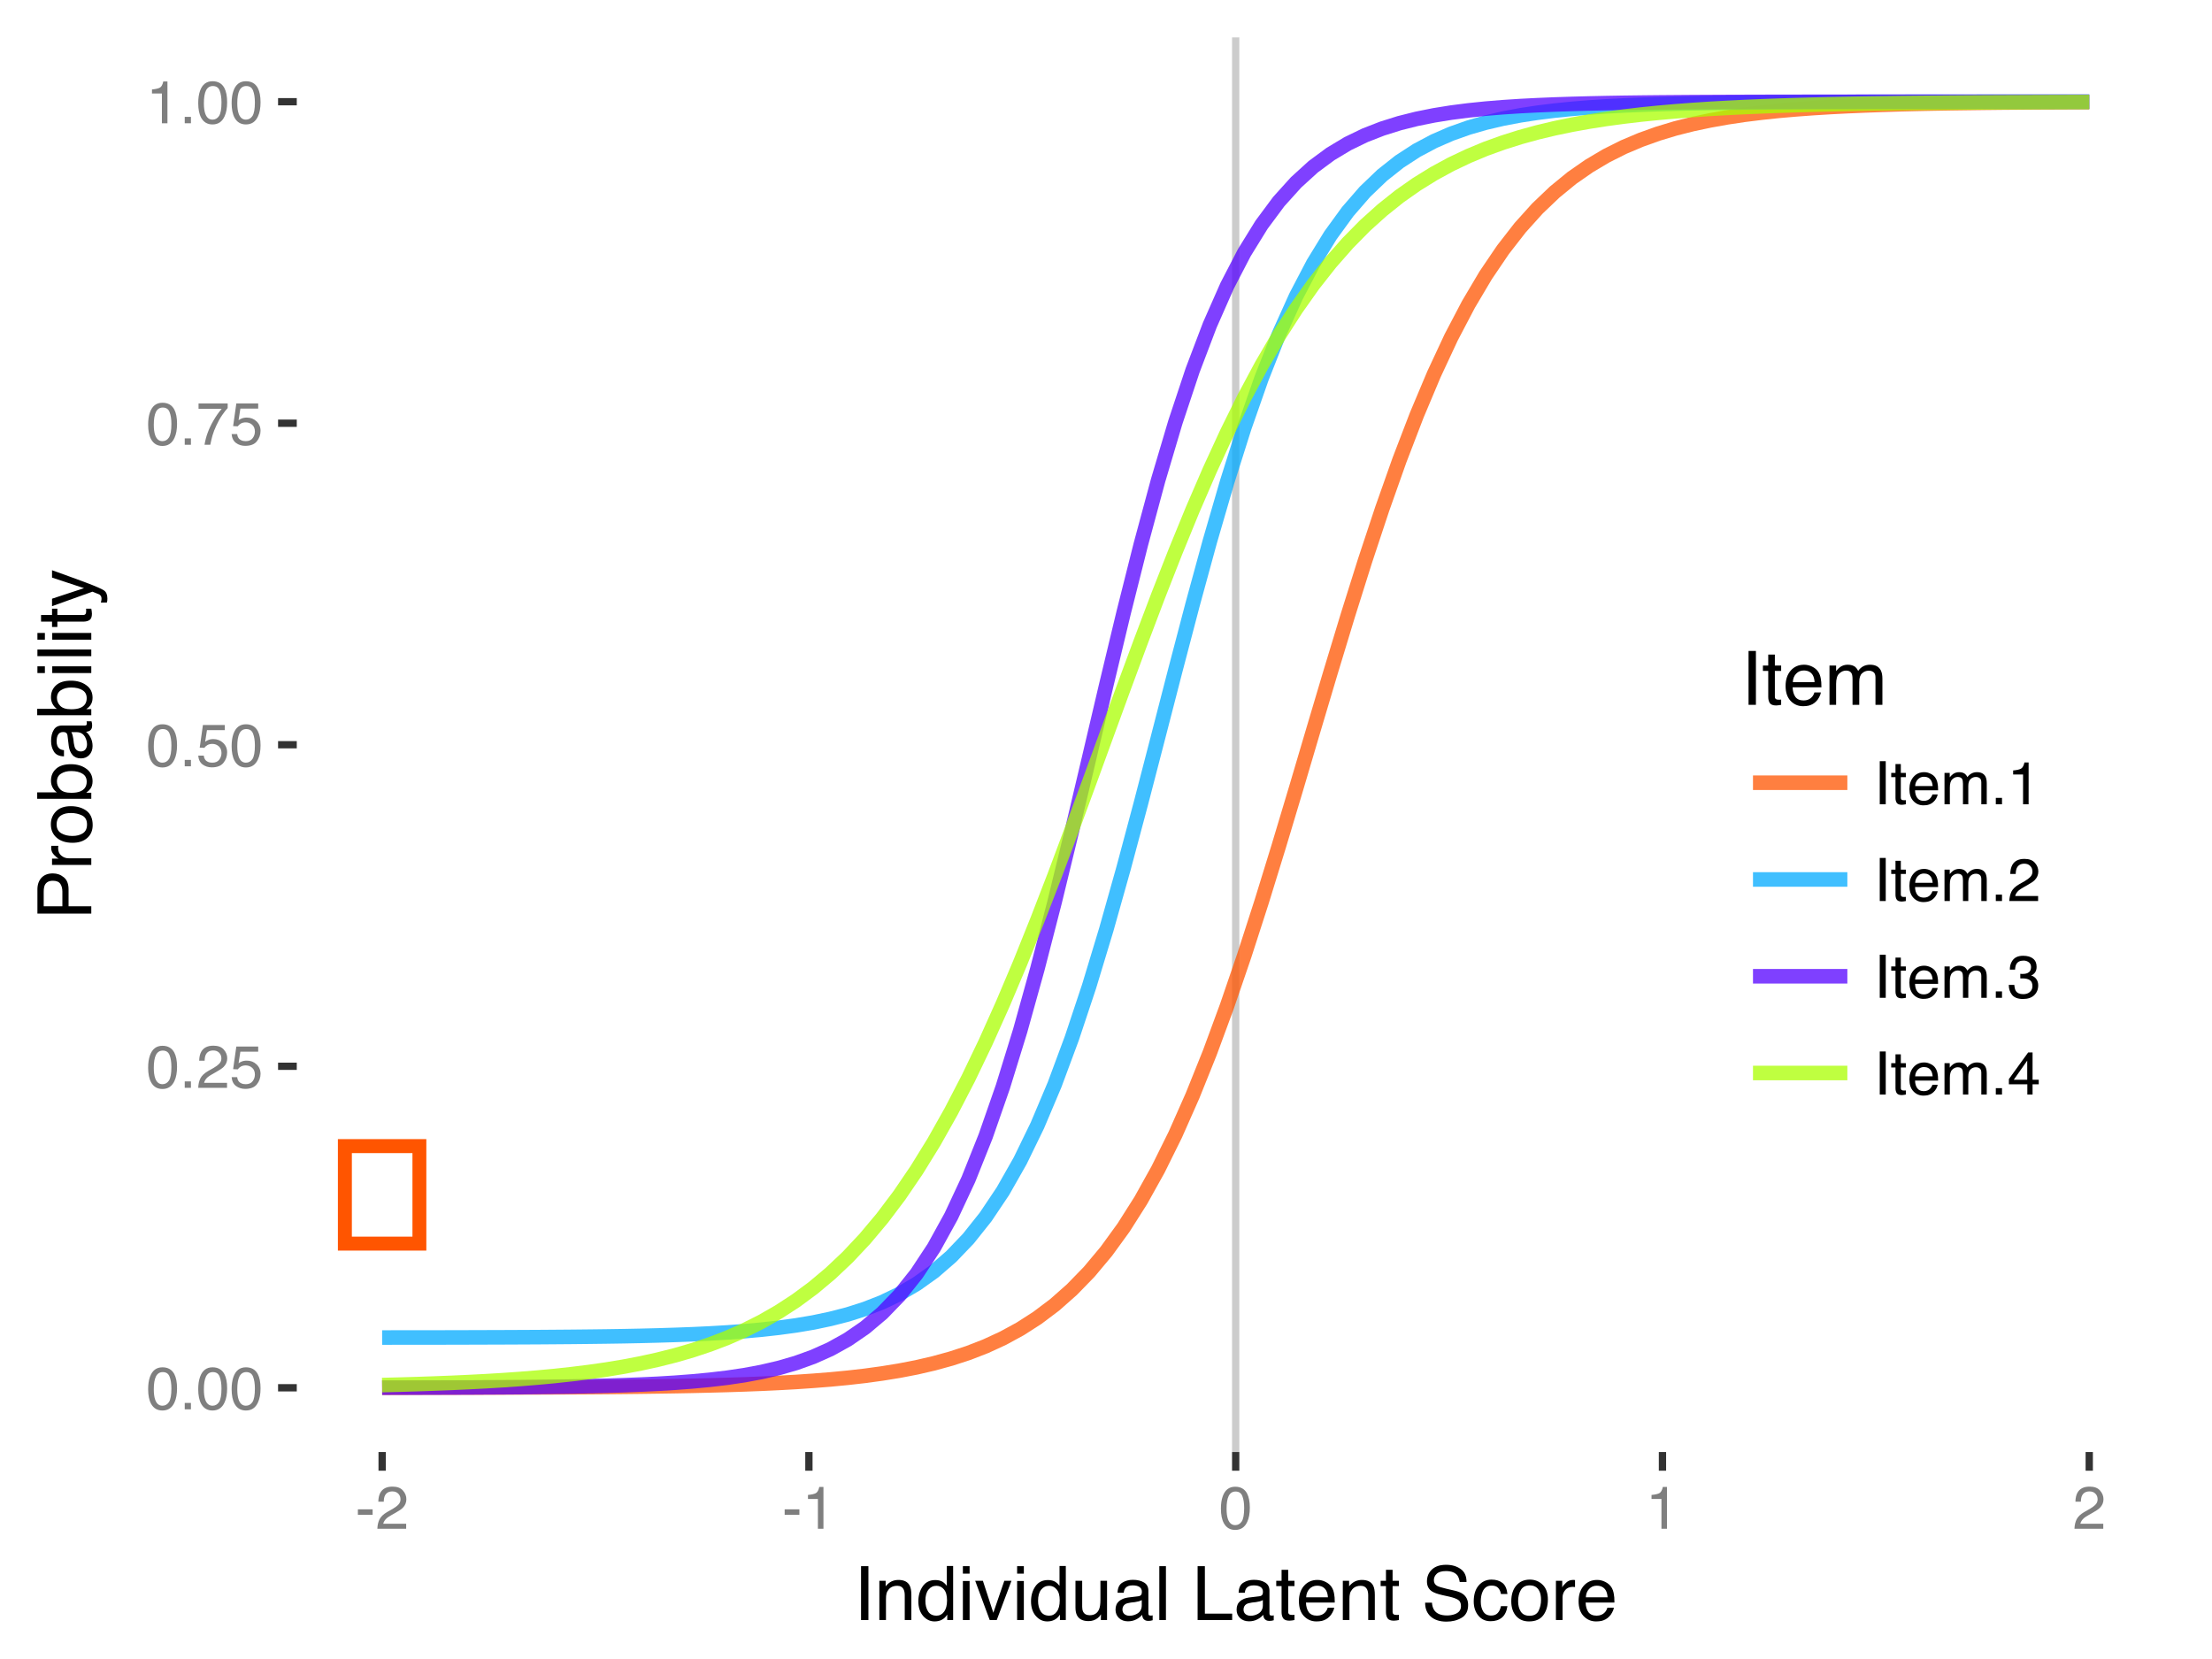 <?xml version="1.0" encoding="UTF-8"?>
<svg xmlns="http://www.w3.org/2000/svg" xmlns:xlink="http://www.w3.org/1999/xlink" width="324pt" height="243pt" viewBox="0 0 324 243" version="1.1">
<defs>
<g>
<symbol overflow="visible" id="glyph0-0">
<path style="stroke:none;" d="M 0.734 0 L 0.734 -16.328 L 13.688 -16.328 L 13.688 0 Z M 11.656 -2.047 L 11.656 -14.281 L 2.781 -14.281 L 2.781 -2.047 Z M 11.656 -2.047 "/>
</symbol>
<symbol overflow="visible" id="glyph1-0">
<path style="stroke:none;" d="M 0.281 0 L 0.281 -6.312 L 5.297 -6.312 L 5.297 0 Z M 4.5 -0.797 L 4.5 -5.516 L 1.078 -5.516 L 1.078 -0.797 Z M 4.5 -0.797 "/>
</symbol>
<symbol overflow="visible" id="glyph1-1">
<path style="stroke:none;" d="M 2.375 -6.156 C 3.176 -6.156 3.754 -5.828 4.109 -5.172 C 4.379 -4.66 4.516 -3.961 4.516 -3.078 C 4.516 -2.242 4.391 -1.555 4.141 -1.016 C 3.785 -0.223 3.195 0.172 2.375 0.172 C 1.633 0.172 1.082 -0.148 0.719 -0.797 C 0.426 -1.328 0.281 -2.047 0.281 -2.953 C 0.281 -3.648 0.367 -4.25 0.547 -4.75 C 0.879 -5.688 1.488 -6.156 2.375 -6.156 Z M 2.375 -0.531 C 2.77 -0.531 3.086 -0.707 3.328 -1.062 C 3.566 -1.426 3.688 -2.086 3.688 -3.047 C 3.688 -3.754 3.598 -4.332 3.422 -4.781 C 3.254 -5.227 2.922 -5.453 2.422 -5.453 C 1.973 -5.453 1.641 -5.238 1.422 -4.812 C 1.211 -4.383 1.109 -3.754 1.109 -2.922 C 1.109 -2.297 1.176 -1.789 1.312 -1.406 C 1.52 -0.82 1.875 -0.531 2.375 -0.531 Z M 2.375 -0.531 "/>
</symbol>
<symbol overflow="visible" id="glyph1-2">
<path style="stroke:none;" d="M 0.75 -0.938 L 1.656 -0.938 L 1.656 0 L 0.75 0 Z M 0.75 -0.938 "/>
</symbol>
<symbol overflow="visible" id="glyph1-3">
<path style="stroke:none;" d="M 0.281 0 C 0.301 -0.531 0.406 -0.988 0.594 -1.375 C 0.789 -1.77 1.164 -2.129 1.719 -2.453 L 2.547 -2.922 C 2.91 -3.141 3.164 -3.328 3.312 -3.484 C 3.551 -3.711 3.672 -3.984 3.672 -4.297 C 3.672 -4.648 3.562 -4.93 3.344 -5.141 C 3.133 -5.359 2.848 -5.469 2.484 -5.469 C 1.961 -5.469 1.598 -5.266 1.391 -4.859 C 1.285 -4.648 1.227 -4.352 1.219 -3.969 L 0.422 -3.969 C 0.43 -4.5 0.531 -4.938 0.719 -5.281 C 1.051 -5.875 1.645 -6.172 2.5 -6.172 C 3.195 -6.172 3.707 -5.977 4.031 -5.594 C 4.363 -5.219 4.531 -4.797 4.531 -4.328 C 4.531 -3.836 4.352 -3.414 4 -3.062 C 3.801 -2.863 3.441 -2.617 2.922 -2.328 L 2.344 -2 C 2.062 -1.844 1.836 -1.695 1.672 -1.562 C 1.391 -1.312 1.211 -1.035 1.141 -0.734 L 4.5 -0.734 L 4.5 0 Z M 0.281 0 "/>
</symbol>
<symbol overflow="visible" id="glyph1-4">
<path style="stroke:none;" d="M 1.094 -1.562 C 1.133 -1.125 1.336 -0.82 1.703 -0.656 C 1.879 -0.57 2.094 -0.531 2.344 -0.531 C 2.801 -0.531 3.141 -0.676 3.359 -0.969 C 3.578 -1.258 3.688 -1.582 3.688 -1.938 C 3.688 -2.363 3.555 -2.691 3.297 -2.922 C 3.035 -3.16 2.719 -3.281 2.344 -3.281 C 2.082 -3.281 1.852 -3.227 1.656 -3.125 C 1.469 -3.02 1.305 -2.879 1.172 -2.703 L 0.5 -2.734 L 0.969 -6.047 L 4.172 -6.047 L 4.172 -5.297 L 1.562 -5.297 L 1.297 -3.594 C 1.43 -3.695 1.566 -3.773 1.703 -3.828 C 1.93 -3.93 2.195 -3.984 2.5 -3.984 C 3.062 -3.984 3.535 -3.801 3.922 -3.438 C 4.316 -3.07 4.516 -2.609 4.516 -2.047 C 4.516 -1.461 4.332 -0.945 3.969 -0.5 C 3.613 -0.062 3.047 0.156 2.266 0.156 C 1.754 0.156 1.305 0.016 0.922 -0.266 C 0.547 -0.547 0.332 -0.977 0.281 -1.562 Z M 1.094 -1.562 "/>
</symbol>
<symbol overflow="visible" id="glyph1-5">
<path style="stroke:none;" d="M 4.594 -6.047 L 4.594 -5.375 C 4.395 -5.176 4.129 -4.836 3.797 -4.359 C 3.473 -3.891 3.188 -3.379 2.938 -2.828 C 2.688 -2.297 2.5 -1.812 2.375 -1.375 C 2.289 -1.082 2.18 -0.625 2.047 0 L 1.203 0 C 1.391 -1.176 1.816 -2.344 2.484 -3.5 C 2.879 -4.188 3.289 -4.773 3.719 -5.266 L 0.328 -5.266 L 0.328 -6.047 Z M 4.594 -6.047 "/>
</symbol>
<symbol overflow="visible" id="glyph1-6">
<path style="stroke:none;" d="M 0.844 -4.359 L 0.844 -4.953 C 1.395 -5.004 1.781 -5.094 2 -5.219 C 2.227 -5.344 2.395 -5.645 2.5 -6.125 L 3.109 -6.125 L 3.109 0 L 2.297 0 L 2.297 -4.359 Z M 0.844 -4.359 "/>
</symbol>
<symbol overflow="visible" id="glyph1-7">
<path style="stroke:none;" d="M 0.359 -2.844 L 2.516 -2.844 L 2.516 -2.047 L 0.359 -2.047 Z M 0.359 -2.844 "/>
</symbol>
<symbol overflow="visible" id="glyph1-8">
<path style="stroke:none;" d="M 0.859 -6.312 L 1.734 -6.312 L 1.734 0 L 0.859 0 Z M 0.859 -6.312 "/>
</symbol>
<symbol overflow="visible" id="glyph1-9">
<path style="stroke:none;" d="M 0.719 -5.891 L 1.5 -5.891 L 1.5 -4.594 L 2.234 -4.594 L 2.234 -3.969 L 1.5 -3.969 L 1.5 -0.969 C 1.5 -0.801 1.555 -0.691 1.672 -0.641 C 1.723 -0.609 1.82 -0.594 1.969 -0.594 C 2 -0.594 2.035 -0.594 2.078 -0.594 C 2.129 -0.594 2.18 -0.598 2.234 -0.609 L 2.234 0 C 2.148 0.02 2.055 0.035 1.953 0.047 C 1.859 0.066 1.758 0.078 1.656 0.078 C 1.289 0.078 1.039 -0.016 0.906 -0.203 C 0.781 -0.391 0.719 -0.629 0.719 -0.922 L 0.719 -3.969 L 0.094 -3.969 L 0.094 -4.594 L 0.719 -4.594 Z M 0.719 -5.891 "/>
</symbol>
<symbol overflow="visible" id="glyph1-10">
<path style="stroke:none;" d="M 2.484 -4.703 C 2.805 -4.703 3.117 -4.625 3.422 -4.469 C 3.734 -4.32 3.969 -4.125 4.125 -3.875 C 4.281 -3.645 4.383 -3.375 4.438 -3.062 C 4.488 -2.852 4.516 -2.516 4.516 -2.047 L 1.141 -2.047 C 1.148 -1.586 1.258 -1.211 1.469 -0.922 C 1.676 -0.641 1.992 -0.5 2.422 -0.5 C 2.828 -0.5 3.148 -0.633 3.391 -0.906 C 3.523 -1.062 3.625 -1.238 3.688 -1.438 L 4.453 -1.438 C 4.43 -1.27 4.363 -1.082 4.25 -0.875 C 4.133 -0.664 4.004 -0.5 3.859 -0.375 C 3.629 -0.145 3.344 0.008 3 0.094 C 2.812 0.133 2.598 0.156 2.359 0.156 C 1.785 0.156 1.301 -0.051 0.906 -0.469 C 0.508 -0.883 0.312 -1.469 0.312 -2.219 C 0.312 -2.945 0.508 -3.539 0.906 -4 C 1.312 -4.469 1.836 -4.703 2.484 -4.703 Z M 3.719 -2.672 C 3.688 -3.004 3.613 -3.27 3.5 -3.469 C 3.281 -3.844 2.926 -4.031 2.438 -4.031 C 2.082 -4.031 1.785 -3.898 1.547 -3.641 C 1.305 -3.391 1.176 -3.066 1.156 -2.672 Z M 2.406 -4.719 Z M 2.406 -4.719 "/>
</symbol>
<symbol overflow="visible" id="glyph1-11">
<path style="stroke:none;" d="M 0.562 -4.594 L 1.328 -4.594 L 1.328 -3.953 C 1.516 -4.172 1.68 -4.332 1.828 -4.438 C 2.086 -4.613 2.379 -4.703 2.703 -4.703 C 3.066 -4.703 3.359 -4.613 3.578 -4.438 C 3.703 -4.332 3.816 -4.18 3.922 -3.984 C 4.098 -4.223 4.301 -4.398 4.531 -4.516 C 4.758 -4.641 5.02 -4.703 5.312 -4.703 C 5.926 -4.703 6.348 -4.477 6.578 -4.031 C 6.691 -3.789 6.75 -3.469 6.75 -3.062 L 6.75 0 L 5.953 0 L 5.953 -3.203 C 5.953 -3.504 5.875 -3.711 5.719 -3.828 C 5.57 -3.941 5.383 -4 5.156 -4 C 4.852 -4 4.594 -3.895 4.375 -3.688 C 4.156 -3.488 4.047 -3.148 4.047 -2.672 L 4.047 0 L 3.266 0 L 3.266 -3 C 3.266 -3.312 3.227 -3.539 3.156 -3.688 C 3.039 -3.895 2.82 -4 2.5 -4 C 2.207 -4 1.941 -3.883 1.703 -3.656 C 1.461 -3.438 1.344 -3.031 1.344 -2.438 L 1.344 0 L 0.562 0 Z M 0.562 -4.594 "/>
</symbol>
<symbol overflow="visible" id="glyph1-12">
<path style="stroke:none;" d="M 2.281 0.172 C 1.551 0.172 1.02 -0.023 0.688 -0.422 C 0.363 -0.828 0.203 -1.316 0.203 -1.891 L 1.016 -1.891 C 1.047 -1.492 1.117 -1.203 1.234 -1.016 C 1.441 -0.691 1.805 -0.531 2.328 -0.531 C 2.734 -0.531 3.055 -0.641 3.297 -0.859 C 3.547 -1.078 3.672 -1.359 3.672 -1.703 C 3.672 -2.129 3.539 -2.426 3.281 -2.594 C 3.031 -2.758 2.672 -2.844 2.203 -2.844 C 2.148 -2.844 2.098 -2.844 2.047 -2.844 C 1.992 -2.844 1.941 -2.844 1.891 -2.844 L 1.891 -3.516 C 1.973 -3.516 2.039 -3.508 2.094 -3.5 C 2.145 -3.5 2.203 -3.5 2.266 -3.5 C 2.555 -3.5 2.797 -3.547 2.984 -3.641 C 3.305 -3.797 3.469 -4.082 3.469 -4.5 C 3.469 -4.801 3.359 -5.035 3.141 -5.203 C 2.922 -5.367 2.672 -5.453 2.391 -5.453 C 1.867 -5.453 1.508 -5.281 1.312 -4.938 C 1.207 -4.75 1.145 -4.477 1.125 -4.125 L 0.359 -4.125 C 0.359 -4.582 0.453 -4.973 0.641 -5.297 C 0.953 -5.867 1.504 -6.156 2.297 -6.156 C 2.93 -6.156 3.422 -6.016 3.766 -5.734 C 4.109 -5.461 4.281 -5.062 4.281 -4.531 C 4.281 -4.145 4.176 -3.836 3.969 -3.609 C 3.844 -3.461 3.68 -3.348 3.484 -3.266 C 3.805 -3.172 4.055 -3 4.234 -2.75 C 4.422 -2.5 4.516 -2.191 4.516 -1.828 C 4.516 -1.234 4.316 -0.75 3.922 -0.375 C 3.535 -0.008 2.988 0.172 2.281 0.172 Z M 2.281 0.172 "/>
</symbol>
<symbol overflow="visible" id="glyph1-13">
<path style="stroke:none;" d="M 2.906 -2.172 L 2.906 -4.969 L 0.938 -2.172 Z M 2.922 0 L 2.922 -1.5 L 0.219 -1.5 L 0.219 -2.266 L 3.047 -6.172 L 3.688 -6.172 L 3.688 -2.172 L 4.594 -2.172 L 4.594 -1.5 L 3.688 -1.5 L 3.688 0 Z M 2.922 0 "/>
</symbol>
<symbol overflow="visible" id="glyph2-0">
<path style="stroke:none;" d="M 0.359 0 L 0.359 -7.891 L 6.625 -7.891 L 6.625 0 Z M 5.625 -0.984 L 5.625 -6.906 L 1.344 -6.906 L 1.344 -0.984 Z M 5.625 -0.984 "/>
</symbol>
<symbol overflow="visible" id="glyph2-1">
<path style="stroke:none;" d="M 1.078 -7.891 L 2.156 -7.891 L 2.156 0 L 1.078 0 Z M 1.078 -7.891 "/>
</symbol>
<symbol overflow="visible" id="glyph2-2">
<path style="stroke:none;" d="M 0.703 -5.75 L 1.625 -5.75 L 1.625 -4.938 C 1.895 -5.27 2.18 -5.508 2.484 -5.656 C 2.797 -5.801 3.133 -5.875 3.5 -5.875 C 4.32 -5.875 4.875 -5.594 5.156 -5.031 C 5.312 -4.719 5.391 -4.27 5.391 -3.688 L 5.391 0 L 4.422 0 L 4.422 -3.625 C 4.422 -3.977 4.367 -4.258 4.266 -4.469 C 4.086 -4.832 3.773 -5.016 3.328 -5.016 C 3.098 -5.016 2.91 -4.988 2.766 -4.938 C 2.492 -4.863 2.258 -4.707 2.062 -4.469 C 1.906 -4.281 1.801 -4.082 1.75 -3.875 C 1.695 -3.676 1.672 -3.391 1.672 -3.016 L 1.672 0 L 0.703 0 Z M 2.984 -5.891 Z M 2.984 -5.891 "/>
</symbol>
<symbol overflow="visible" id="glyph2-3">
<path style="stroke:none;" d="M 1.328 -2.812 C 1.328 -2.195 1.457 -1.68 1.719 -1.266 C 1.977 -0.848 2.395 -0.641 2.969 -0.641 C 3.414 -0.641 3.781 -0.832 4.062 -1.219 C 4.352 -1.602 4.5 -2.156 4.5 -2.875 C 4.5 -3.602 4.348 -4.141 4.047 -4.484 C 3.754 -4.836 3.391 -5.016 2.953 -5.016 C 2.473 -5.016 2.082 -4.828 1.781 -4.453 C 1.477 -4.078 1.328 -3.531 1.328 -2.812 Z M 2.781 -5.859 C 3.219 -5.859 3.586 -5.766 3.891 -5.578 C 4.055 -5.473 4.25 -5.285 4.469 -5.016 L 4.469 -7.922 L 5.391 -7.922 L 5.391 0 L 4.531 0 L 4.531 -0.797 C 4.301 -0.441 4.031 -0.188 3.719 -0.031 C 3.414 0.125 3.066 0.203 2.672 0.203 C 2.023 0.203 1.469 -0.062 1 -0.594 C 0.531 -1.133 0.297 -1.852 0.297 -2.75 C 0.297 -3.594 0.508 -4.32 0.938 -4.938 C 1.363 -5.551 1.977 -5.859 2.781 -5.859 Z M 2.781 -5.859 "/>
</symbol>
<symbol overflow="visible" id="glyph2-4">
<path style="stroke:none;" d="M 0.703 -5.719 L 1.688 -5.719 L 1.688 0 L 0.703 0 Z M 0.703 -7.891 L 1.688 -7.891 L 1.688 -6.797 L 0.703 -6.797 Z M 0.703 -7.891 "/>
</symbol>
<symbol overflow="visible" id="glyph2-5">
<path style="stroke:none;" d="M 1.188 -5.75 L 2.719 -1.062 L 4.328 -5.75 L 5.375 -5.75 L 3.219 0 L 2.188 0 L 0.062 -5.75 Z M 1.188 -5.75 "/>
</symbol>
<symbol overflow="visible" id="glyph2-6">
<path style="stroke:none;" d="M 1.672 -5.75 L 1.672 -1.938 C 1.672 -1.645 1.719 -1.406 1.812 -1.219 C 1.988 -0.875 2.312 -0.703 2.781 -0.703 C 3.445 -0.703 3.906 -1 4.156 -1.594 C 4.281 -1.914 4.344 -2.359 4.344 -2.922 L 4.344 -5.75 L 5.312 -5.75 L 5.312 0 L 4.406 0 L 4.422 -0.844 C 4.297 -0.625 4.141 -0.441 3.953 -0.297 C 3.578 0.004 3.129 0.156 2.609 0.156 C 1.785 0.156 1.223 -0.117 0.922 -0.672 C 0.766 -0.961 0.688 -1.352 0.688 -1.844 L 0.688 -5.75 Z M 3 -5.891 Z M 3 -5.891 "/>
</symbol>
<symbol overflow="visible" id="glyph2-7">
<path style="stroke:none;" d="M 1.453 -1.531 C 1.453 -1.25 1.551 -1.023 1.75 -0.859 C 1.957 -0.703 2.203 -0.625 2.484 -0.625 C 2.816 -0.625 3.145 -0.703 3.469 -0.859 C 4.008 -1.117 4.281 -1.551 4.281 -2.156 L 4.281 -2.922 C 4.156 -2.848 4 -2.785 3.812 -2.734 C 3.633 -2.691 3.453 -2.656 3.266 -2.625 L 2.688 -2.562 C 2.332 -2.508 2.066 -2.438 1.891 -2.344 C 1.598 -2.164 1.453 -1.895 1.453 -1.531 Z M 3.797 -3.484 C 4.016 -3.516 4.16 -3.609 4.234 -3.766 C 4.273 -3.848 4.297 -3.973 4.297 -4.141 C 4.297 -4.461 4.176 -4.695 3.938 -4.844 C 3.707 -5 3.375 -5.078 2.938 -5.078 C 2.438 -5.078 2.082 -4.941 1.875 -4.672 C 1.75 -4.516 1.672 -4.289 1.641 -4 L 0.734 -4 C 0.754 -4.707 0.984 -5.195 1.422 -5.469 C 1.867 -5.75 2.383 -5.891 2.969 -5.891 C 3.645 -5.891 4.191 -5.758 4.609 -5.5 C 5.035 -5.25 5.25 -4.848 5.25 -4.297 L 5.25 -0.984 C 5.25 -0.891 5.266 -0.812 5.297 -0.75 C 5.336 -0.688 5.426 -0.656 5.562 -0.656 C 5.602 -0.656 5.648 -0.656 5.703 -0.656 C 5.766 -0.664 5.82 -0.676 5.875 -0.688 L 5.875 0.031 C 5.727 0.07 5.613 0.098 5.531 0.109 C 5.457 0.117 5.352 0.125 5.219 0.125 C 4.883 0.125 4.641 0.004 4.484 -0.234 C 4.41 -0.359 4.359 -0.535 4.328 -0.766 C 4.129 -0.504 3.844 -0.281 3.469 -0.094 C 3.102 0.094 2.695 0.188 2.25 0.188 C 1.719 0.188 1.281 0.023 0.938 -0.297 C 0.602 -0.617 0.438 -1.023 0.438 -1.516 C 0.438 -2.047 0.602 -2.457 0.938 -2.75 C 1.27 -3.039 1.707 -3.223 2.25 -3.297 Z M 2.984 -5.891 Z M 2.984 -5.891 "/>
</symbol>
<symbol overflow="visible" id="glyph2-8">
<path style="stroke:none;" d="M 0.734 -7.891 L 1.703 -7.891 L 1.703 0 L 0.734 0 Z M 0.734 -7.891 "/>
</symbol>
<symbol overflow="visible" id="glyph2-9">
<path style="stroke:none;" d=""/>
</symbol>
<symbol overflow="visible" id="glyph2-10">
<path style="stroke:none;" d="M 0.844 -7.891 L 1.906 -7.891 L 1.906 -0.938 L 5.906 -0.938 L 5.906 0 L 0.844 0 Z M 0.844 -7.891 "/>
</symbol>
<symbol overflow="visible" id="glyph2-11">
<path style="stroke:none;" d="M 0.906 -7.359 L 1.875 -7.359 L 1.875 -5.75 L 2.797 -5.75 L 2.797 -4.969 L 1.875 -4.969 L 1.875 -1.203 C 1.875 -1.004 1.941 -0.875 2.078 -0.812 C 2.16 -0.77 2.285 -0.75 2.453 -0.75 C 2.504 -0.75 2.555 -0.75 2.609 -0.75 C 2.66 -0.75 2.723 -0.754 2.797 -0.766 L 2.797 0 C 2.68 0.031 2.562 0.051 2.438 0.062 C 2.32 0.082 2.195 0.094 2.062 0.094 C 1.613 0.094 1.305 -0.02 1.141 -0.25 C 0.984 -0.488 0.906 -0.789 0.906 -1.156 L 0.906 -4.969 L 0.125 -4.969 L 0.125 -5.75 L 0.906 -5.75 Z M 0.906 -7.359 "/>
</symbol>
<symbol overflow="visible" id="glyph2-12">
<path style="stroke:none;" d="M 3.109 -5.875 C 3.516 -5.875 3.906 -5.781 4.281 -5.594 C 4.664 -5.406 4.961 -5.156 5.172 -4.844 C 5.359 -4.562 5.484 -4.223 5.547 -3.828 C 5.609 -3.566 5.641 -3.145 5.641 -2.562 L 1.422 -2.562 C 1.441 -1.977 1.578 -1.508 1.828 -1.156 C 2.086 -0.812 2.488 -0.641 3.031 -0.641 C 3.539 -0.641 3.945 -0.805 4.25 -1.141 C 4.414 -1.328 4.535 -1.551 4.609 -1.812 L 5.562 -1.812 C 5.531 -1.594 5.441 -1.352 5.297 -1.094 C 5.16 -0.832 5.004 -0.625 4.828 -0.469 C 4.535 -0.176 4.176 0.02 3.75 0.125 C 3.508 0.176 3.242 0.203 2.953 0.203 C 2.234 0.203 1.625 -0.055 1.125 -0.578 C 0.633 -1.098 0.391 -1.828 0.391 -2.766 C 0.391 -3.691 0.641 -4.441 1.141 -5.016 C 1.641 -5.586 2.297 -5.875 3.109 -5.875 Z M 4.641 -3.328 C 4.609 -3.754 4.52 -4.094 4.375 -4.344 C 4.102 -4.801 3.66 -5.031 3.047 -5.031 C 2.598 -5.031 2.223 -4.867 1.922 -4.547 C 1.629 -4.234 1.473 -3.828 1.453 -3.328 Z M 3.016 -5.891 Z M 3.016 -5.891 "/>
</symbol>
<symbol overflow="visible" id="glyph2-13">
<path style="stroke:none;" d="M 1.531 -2.547 C 1.562 -2.098 1.672 -1.734 1.859 -1.453 C 2.211 -0.93 2.836 -0.672 3.734 -0.672 C 4.129 -0.672 4.492 -0.727 4.828 -0.844 C 5.461 -1.062 5.781 -1.457 5.781 -2.031 C 5.781 -2.469 5.645 -2.773 5.375 -2.953 C 5.102 -3.129 4.676 -3.285 4.094 -3.422 L 3.031 -3.656 C 2.332 -3.82 1.836 -4 1.547 -4.188 C 1.047 -4.508 0.797 -5 0.797 -5.656 C 0.797 -6.363 1.039 -6.945 1.531 -7.406 C 2.02 -7.863 2.711 -8.094 3.609 -8.094 C 4.441 -8.094 5.145 -7.891 5.719 -7.484 C 6.301 -7.086 6.594 -6.453 6.594 -5.578 L 5.594 -5.578 C 5.531 -5.992 5.414 -6.316 5.25 -6.547 C 4.914 -6.961 4.359 -7.172 3.578 -7.172 C 2.953 -7.172 2.5 -7.035 2.219 -6.766 C 1.945 -6.504 1.812 -6.195 1.812 -5.844 C 1.812 -5.457 1.973 -5.176 2.297 -5 C 2.504 -4.883 2.984 -4.738 3.734 -4.562 L 4.828 -4.312 C 5.367 -4.188 5.781 -4.02 6.062 -3.812 C 6.57 -3.445 6.828 -2.91 6.828 -2.203 C 6.828 -1.328 6.508 -0.703 5.875 -0.328 C 5.238 0.047 4.5 0.234 3.656 0.234 C 2.676 0.234 1.906 -0.016 1.344 -0.516 C 0.789 -1.016 0.52 -1.691 0.531 -2.547 Z M 3.703 -8.109 Z M 3.703 -8.109 "/>
</symbol>
<symbol overflow="visible" id="glyph2-14">
<path style="stroke:none;" d="M 2.922 -5.922 C 3.578 -5.922 4.109 -5.758 4.516 -5.438 C 4.922 -5.125 5.164 -4.582 5.25 -3.812 L 4.297 -3.812 C 4.242 -4.164 4.113 -4.457 3.906 -4.688 C 3.707 -4.926 3.379 -5.047 2.922 -5.047 C 2.305 -5.047 1.867 -4.75 1.609 -4.156 C 1.43 -3.758 1.344 -3.273 1.344 -2.703 C 1.344 -2.129 1.461 -1.645 1.703 -1.25 C 1.953 -0.852 2.336 -0.656 2.859 -0.656 C 3.266 -0.656 3.582 -0.773 3.812 -1.016 C 4.051 -1.266 4.211 -1.602 4.297 -2.031 L 5.25 -2.031 C 5.133 -1.27 4.863 -0.711 4.438 -0.359 C 4.008 -0.004 3.457 0.172 2.781 0.172 C 2.031 0.172 1.43 -0.102 0.984 -0.656 C 0.535 -1.207 0.312 -1.895 0.312 -2.719 C 0.312 -3.727 0.555 -4.516 1.047 -5.078 C 1.535 -5.641 2.16 -5.922 2.922 -5.922 Z M 2.781 -5.891 Z M 2.781 -5.891 "/>
</symbol>
<symbol overflow="visible" id="glyph2-15">
<path style="stroke:none;" d="M 2.984 -0.625 C 3.629 -0.625 4.07 -0.863 4.312 -1.344 C 4.551 -1.832 4.672 -2.375 4.672 -2.969 C 4.672 -3.508 4.582 -3.945 4.406 -4.281 C 4.133 -4.812 3.664 -5.078 3 -5.078 C 2.406 -5.078 1.973 -4.848 1.703 -4.391 C 1.441 -3.941 1.312 -3.398 1.312 -2.766 C 1.312 -2.148 1.441 -1.641 1.703 -1.234 C 1.973 -0.828 2.398 -0.625 2.984 -0.625 Z M 3.031 -5.922 C 3.77 -5.922 4.395 -5.672 4.906 -5.172 C 5.414 -4.68 5.672 -3.957 5.672 -3 C 5.672 -2.07 5.445 -1.305 5 -0.703 C 4.551 -0.098 3.852 0.203 2.906 0.203 C 2.113 0.203 1.484 -0.062 1.016 -0.594 C 0.547 -1.125 0.312 -1.844 0.312 -2.75 C 0.312 -3.719 0.555 -4.488 1.047 -5.062 C 1.535 -5.633 2.195 -5.922 3.031 -5.922 Z M 3 -5.891 Z M 3 -5.891 "/>
</symbol>
<symbol overflow="visible" id="glyph2-16">
<path style="stroke:none;" d="M 0.734 -5.75 L 1.656 -5.75 L 1.656 -4.766 C 1.727 -4.953 1.91 -5.18 2.203 -5.453 C 2.492 -5.734 2.832 -5.875 3.219 -5.875 C 3.238 -5.875 3.27 -5.875 3.312 -5.875 C 3.352 -5.875 3.426 -5.867 3.531 -5.859 L 3.531 -4.828 C 3.477 -4.836 3.426 -4.844 3.375 -4.844 C 3.32 -4.852 3.27 -4.859 3.219 -4.859 C 2.727 -4.859 2.352 -4.703 2.094 -4.391 C 1.832 -4.078 1.703 -3.719 1.703 -3.312 L 1.703 0 L 0.734 0 Z M 0.734 -5.75 "/>
</symbol>
<symbol overflow="visible" id="glyph2-17">
<path style="stroke:none;" d="M 0.703 -5.75 L 1.672 -5.75 L 1.672 -4.938 C 1.898 -5.219 2.102 -5.422 2.281 -5.547 C 2.602 -5.766 2.969 -5.875 3.375 -5.875 C 3.832 -5.875 4.203 -5.766 4.484 -5.547 C 4.641 -5.41 4.781 -5.219 4.906 -4.969 C 5.125 -5.281 5.379 -5.508 5.672 -5.656 C 5.961 -5.801 6.285 -5.875 6.641 -5.875 C 7.41 -5.875 7.938 -5.598 8.219 -5.047 C 8.375 -4.742 8.453 -4.336 8.453 -3.828 L 8.453 0 L 7.438 0 L 7.438 -4 C 7.438 -4.383 7.344 -4.645 7.156 -4.781 C 6.969 -4.926 6.734 -5 6.453 -5 C 6.078 -5 5.75 -4.867 5.469 -4.609 C 5.195 -4.359 5.062 -3.938 5.062 -3.344 L 5.062 0 L 4.078 0 L 4.078 -3.75 C 4.078 -4.145 4.031 -4.43 3.938 -4.609 C 3.789 -4.879 3.52 -5.016 3.125 -5.016 C 2.758 -5.016 2.426 -4.867 2.125 -4.578 C 1.82 -4.297 1.672 -3.785 1.672 -3.047 L 1.672 0 L 0.703 0 Z M 0.703 -5.75 "/>
</symbol>
<symbol overflow="visible" id="glyph3-0">
<path style="stroke:none;" d="M 0 -0.359 L -7.891 -0.359 L -7.891 -6.625 L 0 -6.625 Z M -0.984 -5.625 L -6.906 -5.625 L -6.906 -1.344 L -0.984 -1.344 Z M -0.984 -5.625 "/>
</symbol>
<symbol overflow="visible" id="glyph3-1">
<path style="stroke:none;" d="M -7.891 -0.938 L -7.891 -4.484 C -7.891 -5.191 -7.691 -5.758 -7.297 -6.188 C -6.898 -6.613 -6.344 -6.828 -5.625 -6.828 C -5.008 -6.828 -4.473 -6.633 -4.016 -6.25 C -3.555 -5.875 -3.328 -5.285 -3.328 -4.484 L -3.328 -2.016 L 0 -2.016 L 0 -0.938 Z M -5.625 -5.75 C -6.207 -5.75 -6.602 -5.535 -6.812 -5.109 C -6.914 -4.867 -6.969 -4.547 -6.969 -4.141 L -6.969 -2.016 L -4.234 -2.016 L -4.234 -4.141 C -4.234 -4.617 -4.332 -5.004 -4.531 -5.297 C -4.738 -5.598 -5.102 -5.75 -5.625 -5.75 Z M -5.625 -5.75 "/>
</symbol>
<symbol overflow="visible" id="glyph3-2">
<path style="stroke:none;" d="M -5.75 -0.734 L -5.75 -1.656 L -4.766 -1.656 C -4.953 -1.727 -5.18 -1.91 -5.453 -2.203 C -5.734 -2.492 -5.875 -2.832 -5.875 -3.219 C -5.875 -3.238 -5.875 -3.27 -5.875 -3.312 C -5.875 -3.352 -5.867 -3.426 -5.859 -3.531 L -4.828 -3.531 C -4.836 -3.477 -4.844 -3.426 -4.844 -3.375 C -4.852 -3.32 -4.859 -3.27 -4.859 -3.219 C -4.859 -2.727 -4.703 -2.352 -4.391 -2.094 C -4.078 -1.832 -3.719 -1.703 -3.312 -1.703 L 0 -1.703 L 0 -0.734 Z M -5.75 -0.734 "/>
</symbol>
<symbol overflow="visible" id="glyph3-3">
<path style="stroke:none;" d="M -0.625 -2.984 C -0.625 -3.629 -0.863 -4.07 -1.344 -4.312 C -1.832 -4.551 -2.375 -4.672 -2.969 -4.672 C -3.508 -4.672 -3.945 -4.582 -4.281 -4.406 C -4.812 -4.133 -5.078 -3.664 -5.078 -3 C -5.078 -2.406 -4.848 -1.973 -4.391 -1.703 C -3.941 -1.441 -3.398 -1.312 -2.766 -1.312 C -2.148 -1.312 -1.641 -1.441 -1.234 -1.703 C -0.828 -1.973 -0.625 -2.398 -0.625 -2.984 Z M -5.922 -3.031 C -5.922 -3.77 -5.672 -4.395 -5.172 -4.906 C -4.68 -5.414 -3.957 -5.672 -3 -5.672 C -2.07 -5.672 -1.305 -5.445 -0.703 -5 C -0.098 -4.551 0.203 -3.852 0.203 -2.906 C 0.203 -2.113 -0.062 -1.484 -0.594 -1.016 C -1.125 -0.547 -1.844 -0.312 -2.75 -0.312 C -3.719 -0.312 -4.488 -0.555 -5.062 -1.047 C -5.633 -1.535 -5.922 -2.195 -5.922 -3.031 Z M -5.891 -3 Z M -5.891 -3 "/>
</symbol>
<symbol overflow="visible" id="glyph3-4">
<path style="stroke:none;" d="M -7.922 -0.641 L -7.922 -1.578 L -5.047 -1.578 C -5.328 -1.785 -5.539 -2.035 -5.688 -2.328 C -5.832 -2.617 -5.906 -2.938 -5.906 -3.281 C -5.906 -4 -5.656 -4.582 -5.156 -5.031 C -4.664 -5.477 -3.941 -5.703 -2.984 -5.703 C -2.078 -5.703 -1.32 -5.477 -0.719 -5.031 C -0.113 -4.594 0.188 -3.984 0.188 -3.203 C 0.188 -2.766 0.078 -2.395 -0.141 -2.094 C -0.266 -1.914 -0.461 -1.727 -0.734 -1.531 L 0 -1.531 L 0 -0.641 Z M -0.672 -3.141 C -0.672 -3.672 -0.879 -4.062 -1.297 -4.312 C -1.711 -4.57 -2.258 -4.703 -2.938 -4.703 C -3.539 -4.703 -4.039 -4.57 -4.438 -4.312 C -4.832 -4.062 -5.031 -3.68 -5.031 -3.172 C -5.031 -2.734 -4.867 -2.348 -4.547 -2.016 C -4.223 -1.68 -3.688 -1.516 -2.938 -1.516 C -2.395 -1.516 -1.957 -1.582 -1.625 -1.719 C -0.988 -1.977 -0.672 -2.453 -0.672 -3.141 Z M -0.672 -3.141 "/>
</symbol>
<symbol overflow="visible" id="glyph3-5">
<path style="stroke:none;" d="M -1.531 -1.453 C -1.25 -1.453 -1.023 -1.551 -0.859 -1.75 C -0.703 -1.957 -0.625 -2.203 -0.625 -2.484 C -0.625 -2.816 -0.703 -3.145 -0.859 -3.469 C -1.117 -4.008 -1.551 -4.281 -2.156 -4.281 L -2.922 -4.281 C -2.848 -4.156 -2.785 -4 -2.734 -3.812 C -2.691 -3.633 -2.656 -3.453 -2.625 -3.266 L -2.562 -2.688 C -2.508 -2.332 -2.438 -2.066 -2.344 -1.891 C -2.164 -1.598 -1.895 -1.453 -1.531 -1.453 Z M -3.484 -3.797 C -3.516 -4.016 -3.609 -4.16 -3.766 -4.234 C -3.848 -4.273 -3.973 -4.297 -4.141 -4.297 C -4.461 -4.297 -4.695 -4.176 -4.844 -3.938 C -5 -3.707 -5.078 -3.375 -5.078 -2.938 C -5.078 -2.438 -4.941 -2.082 -4.672 -1.875 C -4.516 -1.75 -4.289 -1.672 -4 -1.641 L -4 -0.734 C -4.707 -0.754 -5.195 -0.984 -5.469 -1.422 C -5.75 -1.867 -5.891 -2.383 -5.891 -2.969 C -5.891 -3.645 -5.758 -4.191 -5.5 -4.609 C -5.25 -5.035 -4.848 -5.25 -4.297 -5.25 L -0.984 -5.25 C -0.891 -5.25 -0.812 -5.266 -0.75 -5.297 C -0.688 -5.336 -0.656 -5.426 -0.656 -5.562 C -0.656 -5.602 -0.656 -5.648 -0.656 -5.703 C -0.664 -5.766 -0.676 -5.82 -0.688 -5.875 L 0.031 -5.875 C 0.07 -5.727 0.098 -5.613 0.109 -5.531 C 0.117 -5.457 0.125 -5.352 0.125 -5.219 C 0.125 -4.883 0.004 -4.641 -0.234 -4.484 C -0.359 -4.41 -0.535 -4.359 -0.766 -4.328 C -0.504 -4.129 -0.281 -3.844 -0.094 -3.469 C 0.094 -3.102 0.188 -2.695 0.188 -2.25 C 0.188 -1.719 0.023 -1.281 -0.297 -0.938 C -0.617 -0.602 -1.023 -0.438 -1.516 -0.438 C -2.047 -0.438 -2.457 -0.602 -2.75 -0.938 C -3.039 -1.27 -3.223 -1.707 -3.297 -2.25 Z M -5.891 -2.984 Z M -5.891 -2.984 "/>
</symbol>
<symbol overflow="visible" id="glyph3-6">
<path style="stroke:none;" d="M -5.719 -0.703 L -5.719 -1.688 L 0 -1.688 L 0 -0.703 Z M -7.891 -0.703 L -7.891 -1.688 L -6.797 -1.688 L -6.797 -0.703 Z M -7.891 -0.703 "/>
</symbol>
<symbol overflow="visible" id="glyph3-7">
<path style="stroke:none;" d="M -7.891 -0.734 L -7.891 -1.703 L 0 -1.703 L 0 -0.734 Z M -7.891 -0.734 "/>
</symbol>
<symbol overflow="visible" id="glyph3-8">
<path style="stroke:none;" d="M -7.359 -0.906 L -7.359 -1.875 L -5.75 -1.875 L -5.75 -2.797 L -4.969 -2.797 L -4.969 -1.875 L -1.203 -1.875 C -1.004 -1.875 -0.875 -1.941 -0.812 -2.078 C -0.77 -2.16 -0.75 -2.285 -0.75 -2.453 C -0.75 -2.504 -0.75 -2.555 -0.75 -2.609 C -0.75 -2.66 -0.754 -2.723 -0.766 -2.797 L 0 -2.797 C 0.031 -2.68 0.051 -2.562 0.062 -2.438 C 0.082 -2.32 0.094 -2.195 0.094 -2.062 C 0.094 -1.613 -0.02 -1.305 -0.25 -1.141 C -0.488 -0.984 -0.789 -0.906 -1.156 -0.906 L -4.969 -0.906 L -4.969 -0.125 L -5.75 -0.125 L -5.75 -0.906 Z M -7.359 -0.906 "/>
</symbol>
<symbol overflow="visible" id="glyph3-9">
<path style="stroke:none;" d="M -5.75 -4.297 L -5.75 -5.375 C -5.383 -5.238 -4.547 -4.938 -3.234 -4.469 C -2.242 -4.113 -1.438 -3.816 -0.812 -3.578 C 0.656 -3.023 1.551 -2.633 1.875 -2.406 C 2.195 -2.176 2.359 -1.781 2.359 -1.219 C 2.359 -1.082 2.352 -0.977 2.344 -0.906 C 2.332 -0.832 2.312 -0.742 2.281 -0.641 L 1.406 -0.641 C 1.445 -0.805 1.473 -0.926 1.484 -1 C 1.492 -1.07 1.5 -1.141 1.5 -1.203 C 1.5 -1.379 1.469 -1.508 1.406 -1.594 C 1.352 -1.676 1.285 -1.75 1.203 -1.812 C 1.172 -1.82 1.02 -1.883 0.75 -2 C 0.488 -2.113 0.297 -2.191 0.172 -2.234 L -5.75 -0.109 L -5.75 -1.203 L -1.062 -2.75 Z M -5.891 -2.75 Z M -5.891 -2.75 "/>
</symbol>
</g>
<clipPath id="clip1">
  <path d="M 180 5.48 L 182 5.48 L 182 213.68 L 180 213.68 Z M 180 5.48 "/>
</clipPath>
</defs>
<g id="surface6">
<g clip-path="url(#clip1)" clip-rule="nonzero">
<path style="fill:none;stroke-width:1.067;stroke-linecap:butt;stroke-linejoin:round;stroke:rgb(0%,0%,0%);stroke-opacity:0.2;stroke-miterlimit:10;" d="M 180.996 212.68 L 180.996 5.48 "/>
</g>
<path style="fill:none;stroke-width:2.134;stroke-linecap:butt;stroke-linejoin:round;stroke:rgb(100%,33.333%,0%);stroke-opacity:0.749;stroke-miterlimit:1;" d="M 55.973 203.262 L 58.5 203.258 L 61.023 203.254 L 63.551 203.254 L 66.074 203.25 L 68.602 203.242 L 71.125 203.238 L 76.18 203.223 L 78.703 203.215 L 81.23 203.203 L 83.754 203.191 L 86.281 203.176 L 88.809 203.156 L 91.332 203.133 L 93.859 203.105 L 96.383 203.07 L 98.91 203.031 L 101.434 202.984 L 103.961 202.926 L 106.488 202.859 L 109.012 202.777 L 111.539 202.68 L 114.062 202.562 L 116.59 202.422 L 119.117 202.25 L 121.641 202.051 L 124.168 201.809 L 126.691 201.523 L 129.219 201.176 L 131.742 200.766 L 134.27 200.277 L 136.797 199.691 L 139.32 198.996 L 141.848 198.172 L 144.371 197.191 L 146.898 196.027 L 149.426 194.652 L 151.949 193.031 L 154.477 191.129 L 157 188.898 L 159.527 186.301 L 162.051 183.285 L 164.578 179.805 L 167.105 175.82 L 169.629 171.289 L 172.156 166.184 L 174.68 160.484 L 177.207 154.195 L 179.734 147.336 L 182.258 139.953 L 184.785 132.121 L 187.309 123.934 L 189.836 115.512 L 192.359 106.984 L 194.887 98.488 L 197.414 90.164 L 199.938 82.141 L 202.465 74.52 L 204.988 67.387 L 207.516 60.805 L 210.043 54.805 L 212.566 49.398 L 215.094 44.578 L 217.617 40.32 L 220.145 36.59 L 222.668 33.344 L 225.195 30.539 L 227.723 28.129 L 230.246 26.062 L 232.773 24.305 L 235.297 22.809 L 237.824 21.543 L 240.352 20.477 L 242.875 19.574 L 245.402 18.812 L 247.926 18.176 L 250.453 17.641 L 252.977 17.191 L 255.504 16.812 L 258.031 16.5 L 260.555 16.234 L 263.082 16.016 L 265.605 15.832 L 268.133 15.676 L 270.66 15.547 L 273.184 15.441 L 275.711 15.352 L 278.234 15.273 L 280.762 15.211 L 283.285 15.16 L 285.812 15.117 L 288.34 15.082 L 290.863 15.051 L 293.391 15.023 L 295.914 15.004 L 298.441 14.984 L 300.969 14.973 L 303.492 14.961 L 306.02 14.949 "/>
<path style="fill:none;stroke-width:2.134;stroke-linecap:butt;stroke-linejoin:round;stroke:rgb(0%,66.667%,100%);stroke-opacity:0.749;stroke-miterlimit:1;" d="M 55.973 195.914 L 58.5 195.91 L 61.023 195.91 L 63.551 195.906 L 66.074 195.902 L 68.602 195.895 L 71.125 195.887 L 73.652 195.879 L 76.18 195.867 L 78.703 195.855 L 81.23 195.836 L 83.754 195.816 L 86.281 195.789 L 88.809 195.758 L 91.332 195.719 L 93.859 195.668 L 96.383 195.605 L 98.91 195.527 L 101.434 195.434 L 103.961 195.316 L 106.488 195.168 L 109.012 194.988 L 111.539 194.762 L 114.062 194.48 L 116.59 194.137 L 119.117 193.711 L 121.641 193.18 L 124.168 192.531 L 126.691 191.727 L 129.219 190.742 L 131.742 189.531 L 134.27 188.051 L 136.797 186.246 L 139.32 184.059 L 141.848 181.418 L 144.371 178.25 L 146.898 174.48 L 149.426 170.031 L 151.949 164.844 L 154.477 158.859 L 157 152.062 L 159.527 144.469 L 162.051 136.129 L 164.578 127.156 L 167.105 117.703 L 169.629 107.973 L 172.156 98.18 L 174.68 88.555 L 177.207 79.309 L 179.734 70.621 L 182.258 62.629 L 184.785 55.41 L 187.309 49.004 L 189.836 43.402 L 192.359 38.578 L 194.887 34.461 L 197.414 30.988 L 199.938 28.082 L 202.465 25.664 L 204.988 23.668 L 207.516 22.027 L 210.043 20.684 L 212.566 19.586 L 215.094 18.691 L 217.617 17.965 L 220.145 17.375 L 222.668 16.898 L 225.195 16.512 L 227.723 16.199 L 230.246 15.945 L 232.773 15.742 L 235.297 15.578 L 237.824 15.445 L 240.352 15.34 L 242.875 15.254 L 245.402 15.184 L 247.926 15.129 L 250.453 15.082 L 252.977 15.047 L 255.504 15.02 L 258.031 14.996 L 260.555 14.977 L 263.082 14.961 L 265.605 14.949 L 268.133 14.938 L 270.66 14.93 L 273.184 14.922 L 275.711 14.918 L 278.234 14.914 L 280.762 14.91 L 283.285 14.91 L 285.812 14.906 L 288.34 14.906 L 290.863 14.902 L 295.914 14.902 L 298.441 14.898 L 306.02 14.898 "/>
<path style="fill:none;stroke-width:2.134;stroke-linecap:butt;stroke-linejoin:round;stroke:rgb(33.333%,0%,100%);stroke-opacity:0.749;stroke-miterlimit:1;" d="M 55.973 203.258 L 58.5 203.254 L 61.023 203.25 L 63.551 203.242 L 66.074 203.234 L 68.602 203.227 L 71.125 203.211 L 73.652 203.199 L 76.18 203.18 L 78.703 203.152 L 81.23 203.121 L 83.754 203.086 L 86.281 203.035 L 88.809 202.977 L 91.332 202.898 L 93.859 202.801 L 96.383 202.684 L 98.91 202.531 L 101.434 202.34 L 103.961 202.102 L 106.488 201.805 L 109.012 201.43 L 111.539 200.961 L 114.062 200.375 L 116.59 199.645 L 119.117 198.734 L 121.641 197.605 L 124.168 196.203 L 126.691 194.469 L 129.219 192.34 L 131.742 189.73 L 134.27 186.559 L 136.797 182.73 L 139.32 178.152 L 141.848 172.742 L 144.371 166.43 L 146.898 159.176 L 149.426 150.984 L 151.949 141.922 L 154.477 132.109 L 157 121.734 L 159.527 111.035 L 162.051 100.289 L 164.578 89.766 L 167.105 79.727 L 169.629 70.371 L 172.156 61.855 L 174.68 54.262 L 177.207 47.609 L 179.734 41.879 L 182.258 37.008 L 184.785 32.918 L 187.309 29.52 L 189.836 26.719 L 192.359 24.422 L 194.887 22.555 L 197.414 21.039 L 199.938 19.816 L 202.465 18.832 L 204.988 18.039 L 207.516 17.406 L 210.043 16.898 L 212.566 16.492 L 215.094 16.168 L 217.617 15.91 L 220.145 15.703 L 222.668 15.539 L 225.195 15.41 L 227.723 15.305 L 230.246 15.223 L 232.773 15.156 L 235.297 15.102 L 237.824 15.059 L 240.352 15.027 L 242.875 15 L 245.402 14.98 L 247.926 14.961 L 250.453 14.949 L 252.977 14.938 L 258.031 14.922 L 260.555 14.918 L 263.082 14.914 L 265.605 14.91 L 268.133 14.906 L 270.66 14.906 L 273.184 14.902 L 280.762 14.902 L 283.285 14.898 L 306.02 14.898 "/>
<path style="fill:none;stroke-width:2.134;stroke-linecap:butt;stroke-linejoin:round;stroke:rgb(66.667%,100%,0%);stroke-opacity:0.749;stroke-miterlimit:1;" d="M 55.973 202.875 L 58.5 202.812 L 61.023 202.738 L 63.551 202.652 L 66.074 202.555 L 68.602 202.441 L 71.125 202.312 L 73.652 202.16 L 76.18 201.984 L 78.703 201.781 L 81.23 201.547 L 83.754 201.273 L 86.281 200.961 L 88.809 200.602 L 91.332 200.184 L 93.859 199.703 L 96.383 199.148 L 98.91 198.512 L 101.434 197.777 L 103.961 196.934 L 106.488 195.969 L 109.012 194.859 L 111.539 193.594 L 114.062 192.148 L 116.59 190.504 L 119.117 188.637 L 121.641 186.52 L 124.168 184.133 L 126.691 181.445 L 129.219 178.438 L 131.742 175.09 L 134.27 171.375 L 136.797 167.281 L 139.32 162.797 L 141.848 157.918 L 144.371 152.656 L 146.898 147.023 L 149.426 141.047 L 151.949 134.766 L 154.477 128.227 L 157 121.488 L 159.527 114.617 L 162.051 107.691 L 164.578 100.777 L 167.105 93.949 L 169.629 87.285 L 172.156 80.844 L 174.68 74.68 L 177.207 68.836 L 179.734 63.348 L 182.258 58.242 L 184.785 53.523 L 187.309 49.195 L 189.836 45.258 L 192.359 41.691 L 194.887 38.48 L 197.414 35.605 L 199.938 33.043 L 202.465 30.77 L 204.988 28.754 L 207.516 26.98 L 210.043 25.418 L 212.566 24.047 L 215.094 22.848 L 217.617 21.797 L 220.145 20.883 L 222.668 20.086 L 225.195 19.391 L 227.723 18.789 L 230.246 18.266 L 232.773 17.812 L 235.297 17.418 L 237.824 17.078 L 240.352 16.781 L 242.875 16.527 L 245.402 16.305 L 247.926 16.113 L 250.453 15.945 L 252.977 15.805 L 255.504 15.68 L 258.031 15.574 L 260.555 15.48 L 263.082 15.402 L 265.605 15.332 L 268.133 15.273 L 270.66 15.223 L 273.184 15.176 L 275.711 15.141 L 278.234 15.105 L 280.762 15.078 L 283.285 15.055 L 285.812 15.031 L 288.34 15.012 L 290.863 14.996 L 293.391 14.984 L 295.914 14.973 L 298.441 14.961 L 300.969 14.953 L 303.492 14.945 L 306.02 14.938 "/>
<g style="fill:rgb(100%,33.333%,0%);fill-opacity:1;">
  <use xlink:href="#glyph0-0" x="48.758" y="183.18"/>
</g>
<g style="fill:rgb(49.804%,49.804%,49.804%);fill-opacity:1;">
  <use xlink:href="#glyph1-1" x="21.418" y="206.43"/>
  <use xlink:href="#glyph1-2" x="26.31" y="206.43"/>
  <use xlink:href="#glyph1-1" x="28.754" y="206.43"/>
  <use xlink:href="#glyph1-1" x="33.647" y="206.43"/>
</g>
<g style="fill:rgb(49.804%,49.804%,49.804%);fill-opacity:1;">
  <use xlink:href="#glyph1-1" x="21.418" y="159.336"/>
  <use xlink:href="#glyph1-2" x="26.31" y="159.336"/>
  <use xlink:href="#glyph1-3" x="28.754" y="159.336"/>
  <use xlink:href="#glyph1-4" x="33.647" y="159.336"/>
</g>
<g style="fill:rgb(49.804%,49.804%,49.804%);fill-opacity:1;">
  <use xlink:href="#glyph1-1" x="21.418" y="112.242"/>
  <use xlink:href="#glyph1-2" x="26.31" y="112.242"/>
  <use xlink:href="#glyph1-4" x="28.754" y="112.242"/>
  <use xlink:href="#glyph1-1" x="33.647" y="112.242"/>
</g>
<g style="fill:rgb(49.804%,49.804%,49.804%);fill-opacity:1;">
  <use xlink:href="#glyph1-1" x="21.418" y="65.148"/>
  <use xlink:href="#glyph1-2" x="26.31" y="65.148"/>
  <use xlink:href="#glyph1-5" x="28.754" y="65.148"/>
  <use xlink:href="#glyph1-4" x="33.647" y="65.148"/>
</g>
<g style="fill:rgb(49.804%,49.804%,49.804%);fill-opacity:1;">
  <use xlink:href="#glyph1-6" x="21.418" y="18.055"/>
  <use xlink:href="#glyph1-2" x="26.31" y="18.055"/>
  <use xlink:href="#glyph1-1" x="28.754" y="18.055"/>
  <use xlink:href="#glyph1-1" x="33.647" y="18.055"/>
</g>
<path style="fill:none;stroke-width:1.067;stroke-linecap:butt;stroke-linejoin:round;stroke:rgb(20%,20%,20%);stroke-opacity:1;stroke-miterlimit:10;" d="M 40.73 203.273 L 43.469 203.273 "/>
<path style="fill:none;stroke-width:1.067;stroke-linecap:butt;stroke-linejoin:round;stroke:rgb(20%,20%,20%);stroke-opacity:1;stroke-miterlimit:10;" d="M 40.73 156.18 L 43.469 156.18 "/>
<path style="fill:none;stroke-width:1.067;stroke-linecap:butt;stroke-linejoin:round;stroke:rgb(20%,20%,20%);stroke-opacity:1;stroke-miterlimit:10;" d="M 40.73 109.086 L 43.469 109.086 "/>
<path style="fill:none;stroke-width:1.067;stroke-linecap:butt;stroke-linejoin:round;stroke:rgb(20%,20%,20%);stroke-opacity:1;stroke-miterlimit:10;" d="M 40.73 61.992 L 43.469 61.992 "/>
<path style="fill:none;stroke-width:1.067;stroke-linecap:butt;stroke-linejoin:round;stroke:rgb(20%,20%,20%);stroke-opacity:1;stroke-miterlimit:10;" d="M 40.73 14.898 L 43.469 14.898 "/>
<path style="fill:none;stroke-width:1.067;stroke-linecap:butt;stroke-linejoin:round;stroke:rgb(20%,20%,20%);stroke-opacity:1;stroke-miterlimit:10;" d="M 55.973 215.418 L 55.973 212.68 "/>
<path style="fill:none;stroke-width:1.067;stroke-linecap:butt;stroke-linejoin:round;stroke:rgb(20%,20%,20%);stroke-opacity:1;stroke-miterlimit:10;" d="M 118.484 215.418 L 118.484 212.68 "/>
<path style="fill:none;stroke-width:1.067;stroke-linecap:butt;stroke-linejoin:round;stroke:rgb(20%,20%,20%);stroke-opacity:1;stroke-miterlimit:10;" d="M 180.996 215.418 L 180.996 212.68 "/>
<path style="fill:none;stroke-width:1.067;stroke-linecap:butt;stroke-linejoin:round;stroke:rgb(20%,20%,20%);stroke-opacity:1;stroke-miterlimit:10;" d="M 243.508 215.418 L 243.508 212.68 "/>
<path style="fill:none;stroke-width:1.067;stroke-linecap:butt;stroke-linejoin:round;stroke:rgb(20%,20%,20%);stroke-opacity:1;stroke-miterlimit:10;" d="M 306.02 215.418 L 306.02 212.68 "/>
<g style="fill:rgb(49.804%,49.804%,49.804%);fill-opacity:1;">
  <use xlink:href="#glyph1-7" x="52.062" y="223.922"/>
  <use xlink:href="#glyph1-3" x="54.992" y="223.922"/>
</g>
<g style="fill:rgb(49.804%,49.804%,49.804%);fill-opacity:1;">
  <use xlink:href="#glyph1-7" x="114.574" y="223.922"/>
  <use xlink:href="#glyph1-6" x="117.504" y="223.922"/>
</g>
<g style="fill:rgb(49.804%,49.804%,49.804%);fill-opacity:1;">
  <use xlink:href="#glyph1-1" x="178.551" y="223.922"/>
</g>
<g style="fill:rgb(49.804%,49.804%,49.804%);fill-opacity:1;">
  <use xlink:href="#glyph1-6" x="241.062" y="223.922"/>
</g>
<g style="fill:rgb(49.804%,49.804%,49.804%);fill-opacity:1;">
  <use xlink:href="#glyph1-3" x="303.574" y="223.922"/>
</g>
<g style="fill:rgb(0%,0%,0%);fill-opacity:1;">
  <use xlink:href="#glyph2-1" x="125.043" y="237.293"/>
  <use xlink:href="#glyph2-2" x="128.099" y="237.293"/>
  <use xlink:href="#glyph2-3" x="134.217" y="237.293"/>
  <use xlink:href="#glyph2-4" x="140.334" y="237.293"/>
  <use xlink:href="#glyph2-5" x="142.778" y="237.293"/>
  <use xlink:href="#glyph2-4" x="148.278" y="237.293"/>
  <use xlink:href="#glyph2-3" x="150.722" y="237.293"/>
  <use xlink:href="#glyph2-6" x="156.84" y="237.293"/>
  <use xlink:href="#glyph2-7" x="162.958" y="237.293"/>
  <use xlink:href="#glyph2-8" x="169.075" y="237.293"/>
  <use xlink:href="#glyph2-9" x="171.519" y="237.293"/>
  <use xlink:href="#glyph2-10" x="174.575" y="237.293"/>
  <use xlink:href="#glyph2-7" x="180.693" y="237.293"/>
  <use xlink:href="#glyph2-11" x="186.811" y="237.293"/>
  <use xlink:href="#glyph2-12" x="189.867" y="237.293"/>
  <use xlink:href="#glyph2-2" x="195.984" y="237.293"/>
  <use xlink:href="#glyph2-11" x="202.102" y="237.293"/>
  <use xlink:href="#glyph2-9" x="205.158" y="237.293"/>
  <use xlink:href="#glyph2-13" x="208.214" y="237.293"/>
  <use xlink:href="#glyph2-14" x="215.551" y="237.293"/>
  <use xlink:href="#glyph2-15" x="221.051" y="237.293"/>
  <use xlink:href="#glyph2-16" x="227.169" y="237.293"/>
  <use xlink:href="#glyph2-12" x="230.832" y="237.293"/>
</g>
<g style="fill:rgb(0%,0%,0%);fill-opacity:1;">
  <use xlink:href="#glyph3-1" x="13.371" y="134.758"/>
  <use xlink:href="#glyph3-2" x="13.371" y="127.421"/>
  <use xlink:href="#glyph3-3" x="13.371" y="123.758"/>
  <use xlink:href="#glyph3-4" x="13.371" y="117.64"/>
  <use xlink:href="#glyph3-5" x="13.371" y="111.522"/>
  <use xlink:href="#glyph3-4" x="13.371" y="105.405"/>
  <use xlink:href="#glyph3-6" x="13.371" y="99.287"/>
  <use xlink:href="#glyph3-7" x="13.371" y="96.843"/>
  <use xlink:href="#glyph3-6" x="13.371" y="94.399"/>
  <use xlink:href="#glyph3-8" x="13.371" y="91.956"/>
  <use xlink:href="#glyph3-9" x="13.371" y="88.899"/>
</g>
<g style="fill:rgb(0%,0%,0%);fill-opacity:1;">
  <use xlink:href="#glyph2-1" x="255.039" y="103.238"/>
  <use xlink:href="#glyph2-11" x="258.095" y="103.238"/>
  <use xlink:href="#glyph2-12" x="261.151" y="103.238"/>
  <use xlink:href="#glyph2-17" x="267.269" y="103.238"/>
</g>
<path style="fill:none;stroke-width:2.134;stroke-linecap:butt;stroke-linejoin:round;stroke:rgb(100%,33.333%,0%);stroke-opacity:0.749;stroke-miterlimit:10;" d="M 256.766 114.648 L 270.59 114.648 "/>
<path style="fill:none;stroke-width:2.134;stroke-linecap:butt;stroke-linejoin:round;stroke:rgb(0%,66.667%,100%);stroke-opacity:0.749;stroke-miterlimit:10;" d="M 256.766 128.82 L 270.59 128.82 "/>
<path style="fill:none;stroke-width:2.134;stroke-linecap:butt;stroke-linejoin:round;stroke:rgb(33.333%,0%,100%);stroke-opacity:0.749;stroke-miterlimit:10;" d="M 256.766 142.996 L 270.59 142.996 "/>
<path style="fill:none;stroke-width:2.134;stroke-linecap:butt;stroke-linejoin:round;stroke:rgb(66.667%,100%,0%);stroke-opacity:0.749;stroke-miterlimit:10;" d="M 256.766 157.168 L 270.59 157.168 "/>
<g style="fill:rgb(0%,0%,0%);fill-opacity:1;">
  <use xlink:href="#glyph1-8" x="274.477" y="117.805"/>
  <use xlink:href="#glyph1-9" x="276.921" y="117.805"/>
  <use xlink:href="#glyph1-10" x="279.365" y="117.805"/>
  <use xlink:href="#glyph1-11" x="284.257" y="117.805"/>
  <use xlink:href="#glyph1-2" x="291.585" y="117.805"/>
  <use xlink:href="#glyph1-6" x="294.029" y="117.805"/>
</g>
<g style="fill:rgb(0%,0%,0%);fill-opacity:1;">
  <use xlink:href="#glyph1-8" x="274.477" y="131.977"/>
  <use xlink:href="#glyph1-9" x="276.921" y="131.977"/>
  <use xlink:href="#glyph1-10" x="279.365" y="131.977"/>
  <use xlink:href="#glyph1-11" x="284.257" y="131.977"/>
  <use xlink:href="#glyph1-2" x="291.585" y="131.977"/>
  <use xlink:href="#glyph1-3" x="294.029" y="131.977"/>
</g>
<g style="fill:rgb(0%,0%,0%);fill-opacity:1;">
  <use xlink:href="#glyph1-8" x="274.477" y="146.152"/>
  <use xlink:href="#glyph1-9" x="276.921" y="146.152"/>
  <use xlink:href="#glyph1-10" x="279.365" y="146.152"/>
  <use xlink:href="#glyph1-11" x="284.257" y="146.152"/>
  <use xlink:href="#glyph1-2" x="291.585" y="146.152"/>
  <use xlink:href="#glyph1-12" x="294.029" y="146.152"/>
</g>
<g style="fill:rgb(0%,0%,0%);fill-opacity:1;">
  <use xlink:href="#glyph1-8" x="274.477" y="160.324"/>
  <use xlink:href="#glyph1-9" x="276.921" y="160.324"/>
  <use xlink:href="#glyph1-10" x="279.365" y="160.324"/>
  <use xlink:href="#glyph1-11" x="284.257" y="160.324"/>
  <use xlink:href="#glyph1-2" x="291.585" y="160.324"/>
  <use xlink:href="#glyph1-13" x="294.029" y="160.324"/>
</g>
</g>
</svg>
